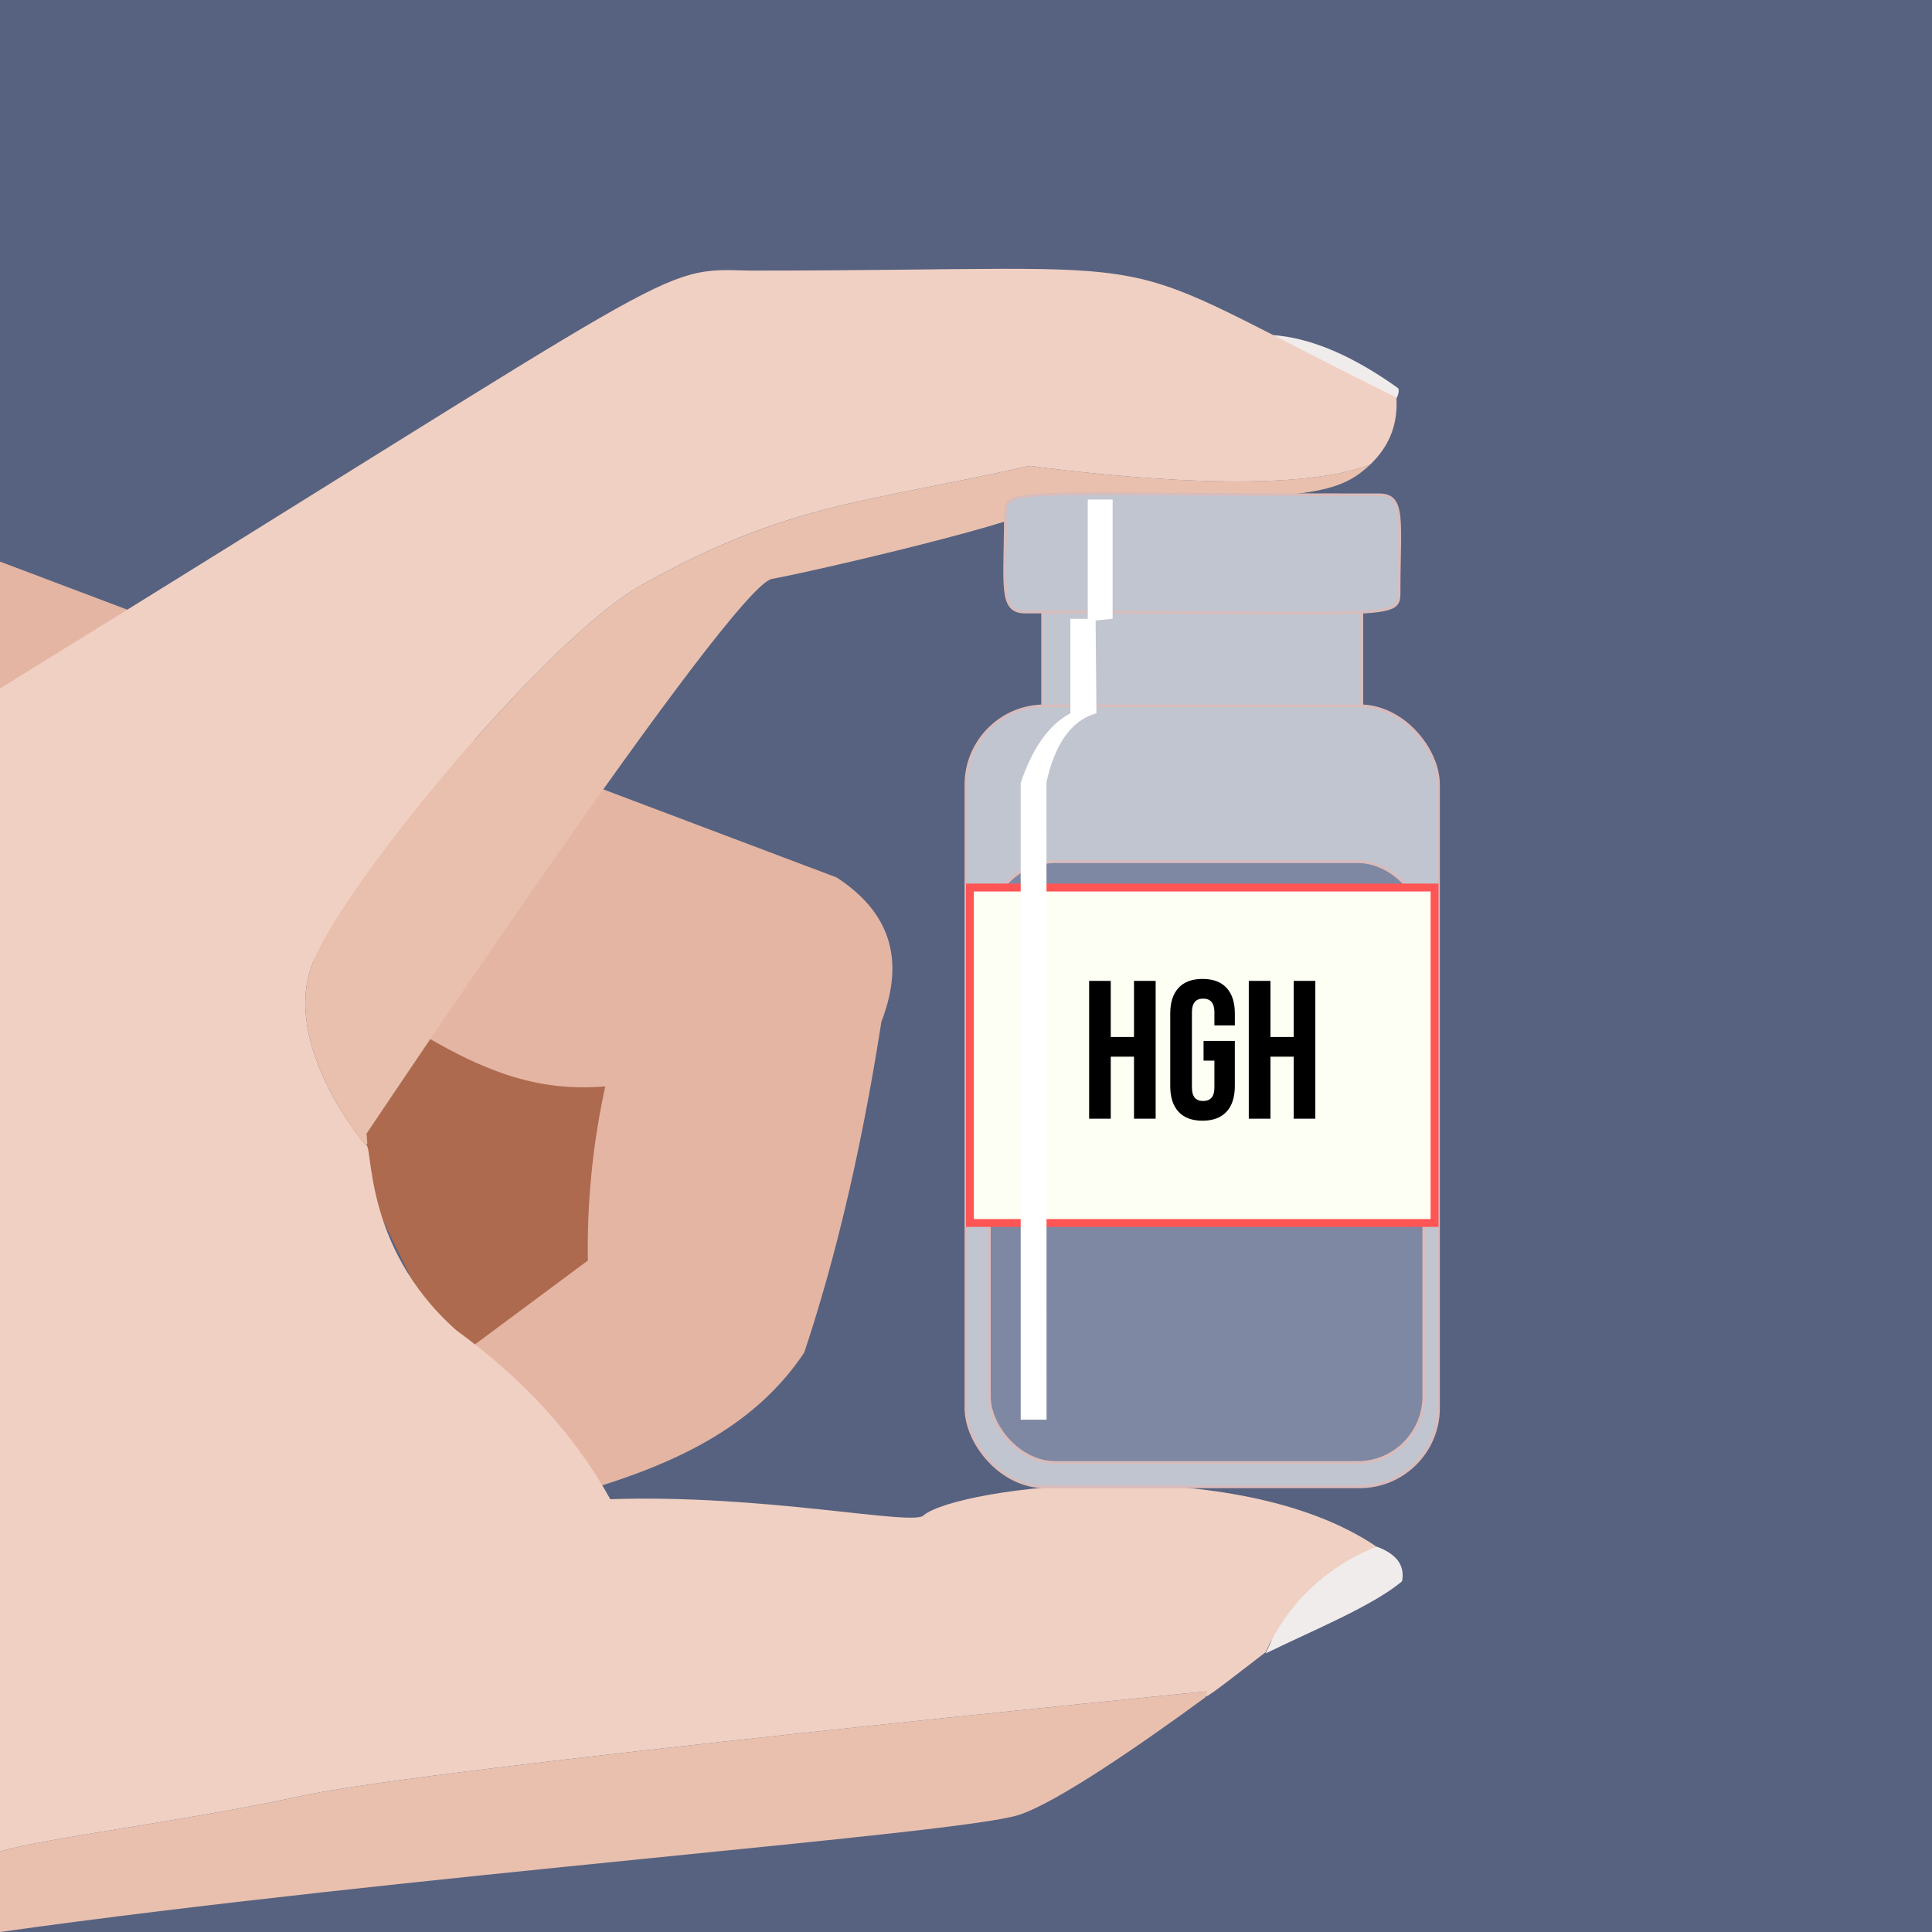 <svg xmlns="http://www.w3.org/2000/svg" viewBox="0 0 700 700"><path fill="#576280" d="M0-3.28h700V700H0z"/><path d="M498.67 560.33c7.44 2.69 10.44 6.93 9.31 12.61-10.63 8.93-31.94 17.59-49.41 26.13 3.33-7.28 1.56-1.46 8.26-30zm-38.24-438.97c14.6.82 30.31 7.92 46.2 19.34.5 1.33-.32 3.26-1.58 5.41-50.15-27.41-45.65-24.75-44.62-24.75z" fill="#f0eceb"/><path fill="#ad6a4f" d="M166.6 499.5l53.17-39.2 7.21-74.54-74.35-18.73-30.18 41.46 44.15 91.01z"/><path d="M0 203.48l303.12 114.44c18.13 11.81 25.43 28.4 16.22 52.27-6.63 42.55-15.62 82.81-27.93 119.81-17.13 25.81-44.37 39.19-74.79 48.66l-46-50.47L213 456.7a274 274 0 016.31-63.08C168.65 397.75 136.37 363.79 0 263.85z" fill="#e4b5a3"/><path d="M334.66 549c-3.3 4.14-57.44-7.72-113.54-5.81-13.17-23.82-32.17-44-55.87-61.27-34.66-30.87-29.71-68.62-32.89-67.14 0 0-31.09-36.49-18.92-66.23S198.59 231 232.39 212C286 182 313.08 182.39 373 168.78c30 4 95.42 10.69 123.55-.54 6.19-6.05 10-13.46 9.41-24.2-112.72-55.72-67.28-46-234.34-46-34.13-.91-20.68-3.48-271.62 151.4v421.38c15.35-4.72 69.86-11.44 109.38-20.16 46-10.13 327.79-37.84 327.79-37.84-.47 2.58-3.88 5.33 21.4-14.2 7.6-16.65 20.21-29.93 40.1-38.29-51.05-34.52-151.36-21.63-164.01-11.33z" fill="#f0d0c3"/><path d="M109.38 650.66C69.86 659.38 15.35 666.1 0 670.82V700c147.11-20.67 346.6-35.37 368.91-42.35 14.09-4.42 46.16-26.81 67.88-42.71l.38-2.12s-281.83 27.71-327.79 37.84zM373 168.78C313.35 182.33 286.08 182 232.39 212c-33.8 19-106.79 106.82-118.95 136.56s18.92 66.23 18.92 66.23c1-.48.74.27.45-4.05 0 0 132.39-198.44 146.88-201 13-2.25 98.55-22 98.68-27 88.18-3.44 104.09-.77 118.14-14.51-28.09 11.22-93.51 4.54-123.51.55z" fill="#e9c0ae"/><path fill="#c1c5d0" stroke="#d8bcbc" stroke-miterlimit="10" d="M377.77 218.2v39.95l115.64 1.8V219.4l-115.64-1.2z"/><rect x="349.98" y="255.74" width="171.21" height="282.95" rx="28.54" fill="#c1c5d0"/><rect x="349.98" y="255.74" width="171.21" height="282.95" rx="28.54" fill="none" stroke="#d8bcbc" stroke-miterlimit="10"/><rect x="358.46" y="312.2" width="157.41" height="217.71" rx="24" fill="#7e88a3" stroke="#d8bcbc" stroke-miterlimit="10"/><path d="M499.77 179.3c-133 0-135.49-3-135.49 7.14 0 25.37-2.37 35.3 7.13 35.3 133 0 135.49 3 135.49-7.13 0-25.38 2.37-35.31-7.13-35.31z" fill="#c1c5d0" stroke="#d8bcbc" stroke-miterlimit="10"/><path fill="#fdfff4" d="M351.41 321.6h168.36v121.5H351.41z"/><path d="M518.34 323v118.68h-165.5V323h165.5m2.86-2.86H350v124.39h171.2V320.17z" fill="#f55"/><path d="M379.19 514.37h-9.38V283.68c4-11.84 9.73-20.82 18-25.23V224.2h6.31V181h9v43.2l-6.16.61.3 33.64c-9 2.42-15.05 11.07-18.1 24.93z" fill="#fff"/><path d="M394.61 355.39h7.84v20.34h8.42v-20.34h7.85v49.94h-7.85v-22.47h-8.42v22.47h-7.84zM427 402.8q-3-3.24-3-9.31v-26.25q0-6.06 3-9.31t8.71-3.25q5.7 0 8.7 3.25t3 9.31v4.28H440v-4.78q0-4.92-4.07-4.92t-4.07 4.92v27.32q0 4.85 4.07 4.85t4.07-4.85v-9.77h-3.93v-7.14h11.33v16.34q0 6.06-3 9.31c-2 2.16-4.9 3.25-8.7 3.25S429 405 427 402.8zm25.46-47.41h7.85v20.34h8.42v-20.34h7.84v49.94h-7.84v-22.47h-8.42v22.47h-7.85z"/></svg>